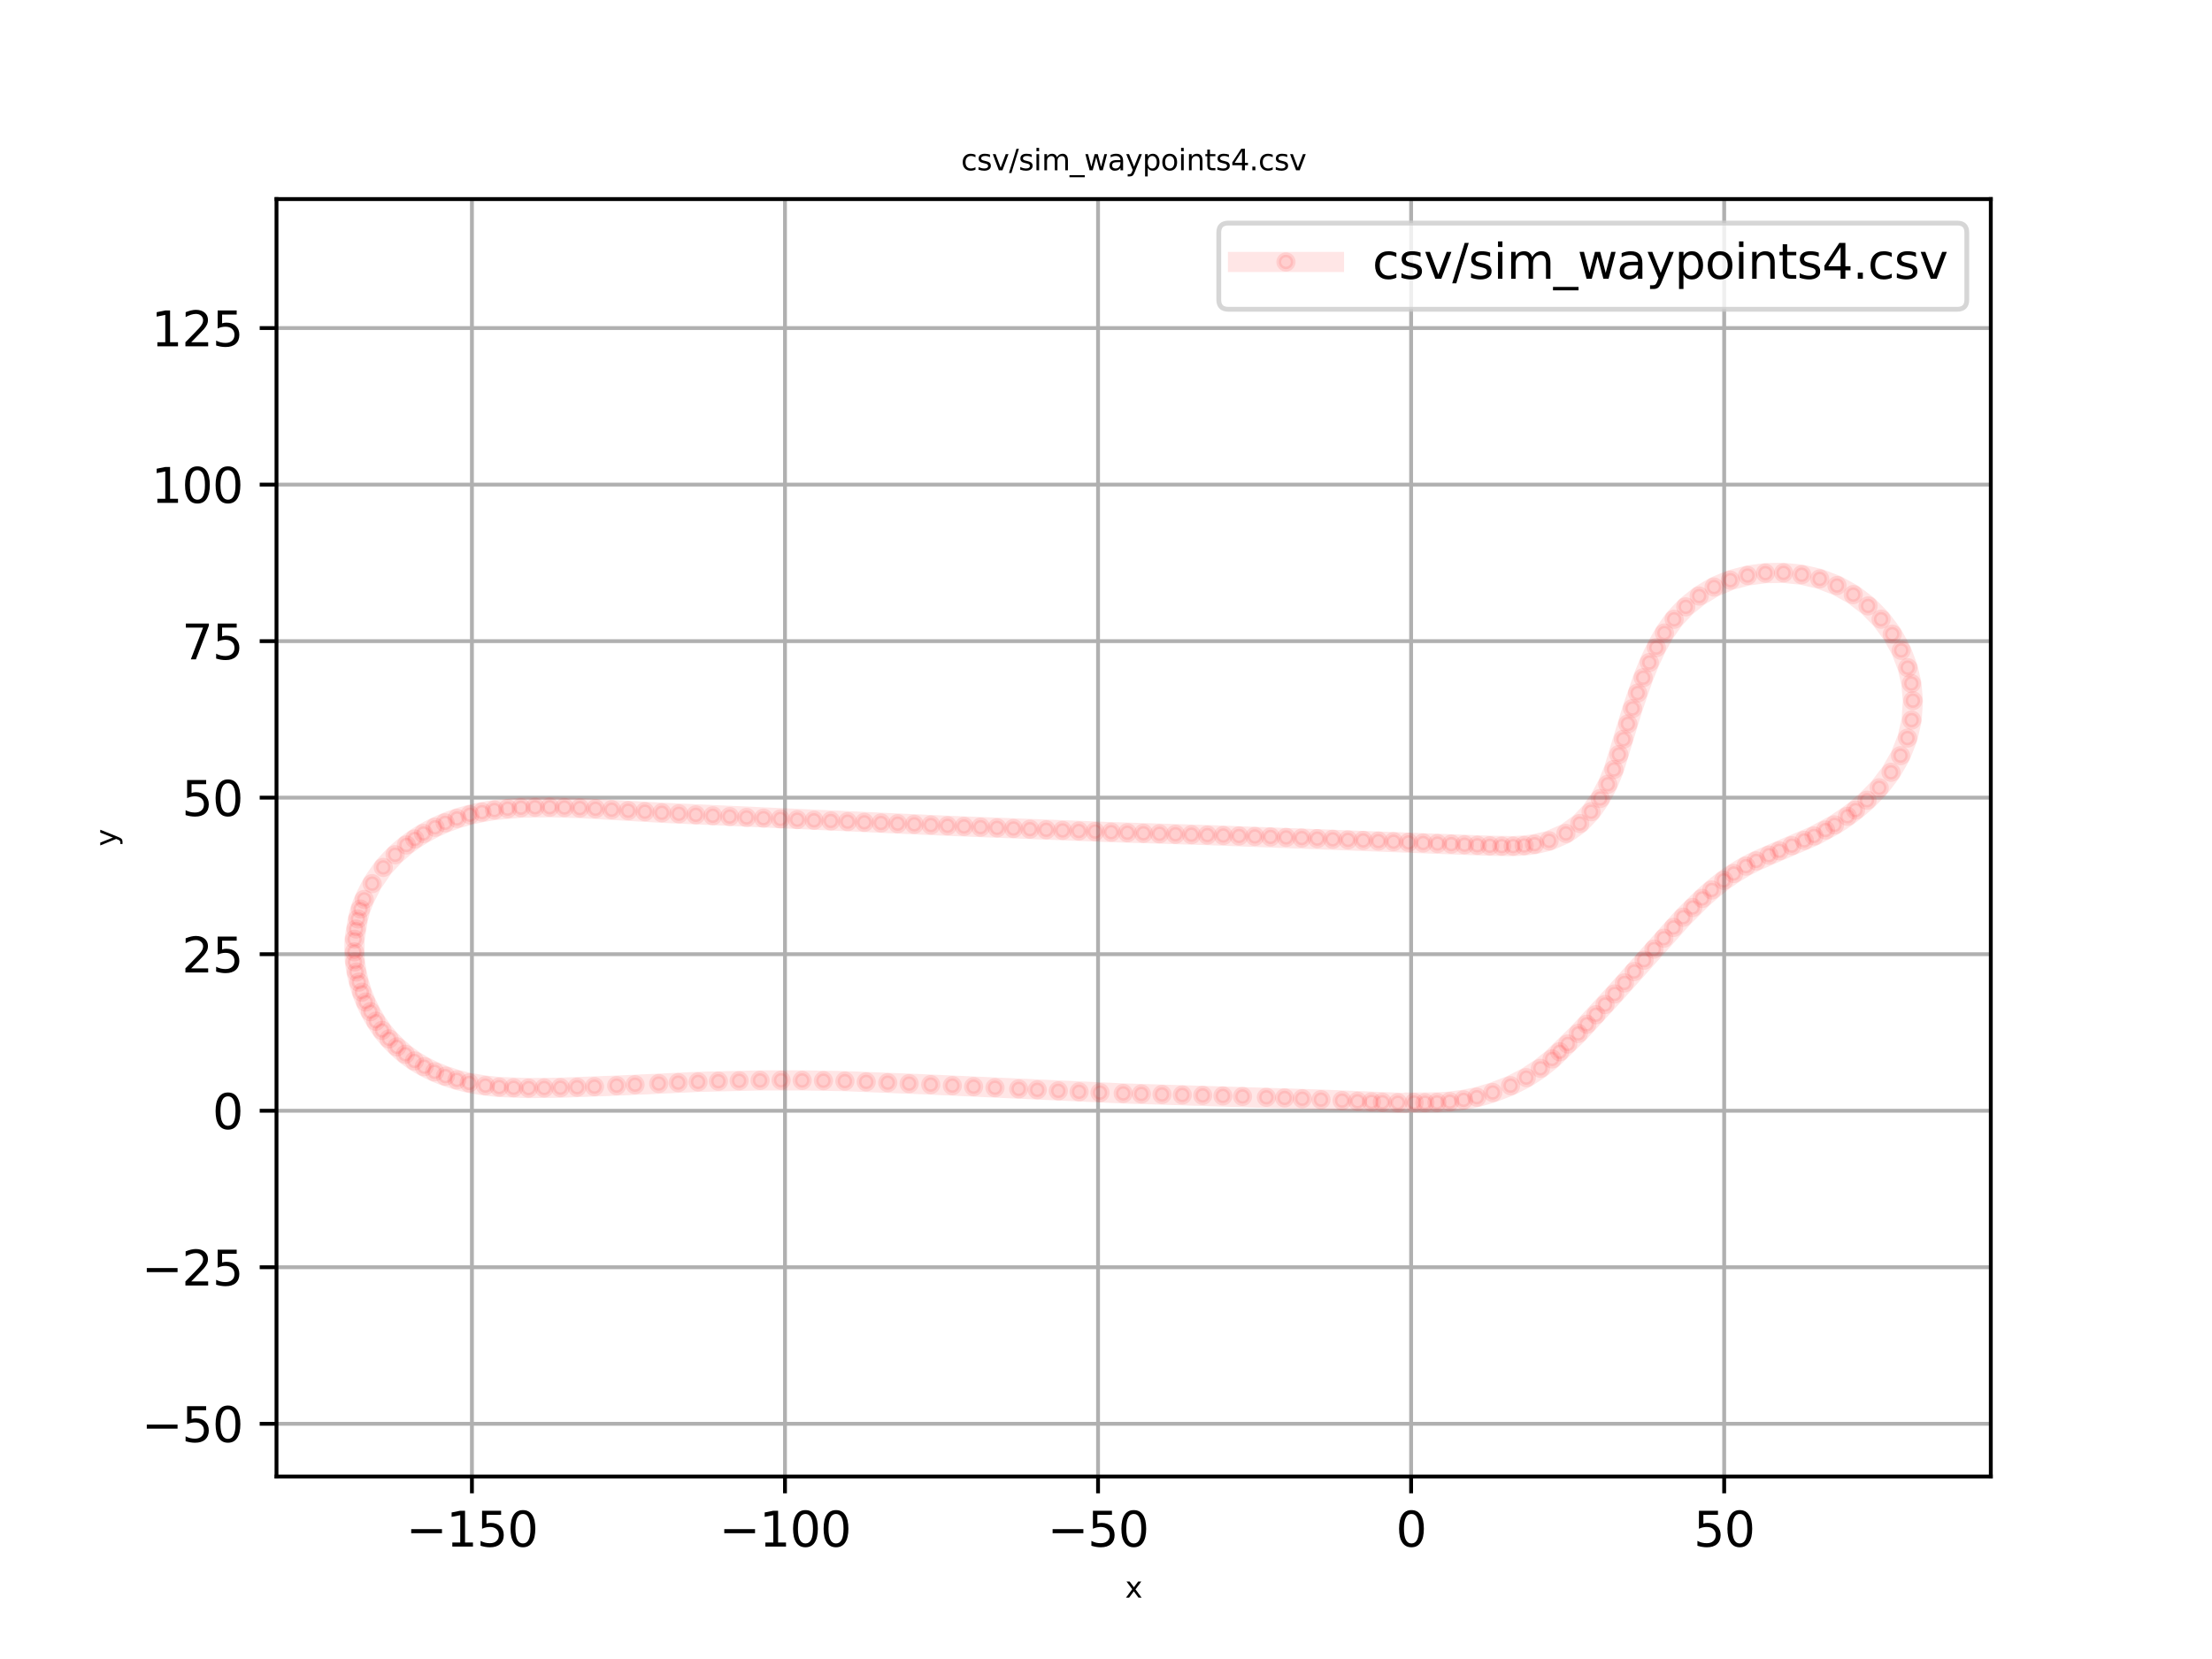 <?xml version="1.0" encoding="utf-8" standalone="no"?>
<!DOCTYPE svg PUBLIC "-//W3C//DTD SVG 1.1//EN"
  "http://www.w3.org/Graphics/SVG/1.1/DTD/svg11.dtd">
<svg xmlns:xlink="http://www.w3.org/1999/xlink" width="460.8pt" height="345.6pt" viewBox="0 0 460.8 345.6" xmlns="http://www.w3.org/2000/svg" version="1.1">
 <defs>
  <style type="text/css">*{stroke-linejoin: round; stroke-linecap: butt}</style>
 </defs>
 <g id="figure_1">
  <g id="patch_1">
   <path d="M 0 345.6 
L 460.8 345.6 
L 460.8 0 
L 0 0 
z
" style="fill: #ffffff"/>
  </g>
  <g id="axes_1">
   <g id="patch_2">
    <path d="M 57.6 307.584 
L 414.72 307.584 
L 414.72 41.472 
L 57.6 41.472 
z
" style="fill: #ffffff"/>
   </g>
   <g id="matplotlib.axis_1">
    <g id="xtick_1">
     <g id="line2d_1">
      <path d="M 98.311 307.584 
L 98.311 41.472 
" clip-path="url(#p645dfdba1f)" style="fill: none; stroke: #b0b0b0; stroke-width: 0.8; stroke-linecap: square"/>
     </g>
     <g id="line2d_2">
      <defs>
       <path id="m659dfb48b7" d="M 0 0 
L 0 3.5 
" style="stroke: #000000; stroke-width: 0.8"/>
      </defs>
      <g>
       <use xlink:href="#m659dfb48b7" x="98.311" y="307.584" style="stroke: #000000; stroke-width: 0.8"/>
      </g>
     </g>
     <g id="text_1">
      <!-- −150 -->
      <g transform="translate(84.578 322.182)scale(0.1 -0.1)">
       <defs>
        <path id="DejaVuSans-2212" d="M 678 2272 
L 4684 2272 
L 4684 1741 
L 678 1741 
L 678 2272 
z
" transform="scale(0.016)"/>
        <path id="DejaVuSans-31" d="M 794 531 
L 1825 531 
L 1825 4091 
L 703 3866 
L 703 4441 
L 1819 4666 
L 2450 4666 
L 2450 531 
L 3481 531 
L 3481 0 
L 794 0 
L 794 531 
z
" transform="scale(0.016)"/>
        <path id="DejaVuSans-35" d="M 691 4666 
L 3169 4666 
L 3169 4134 
L 1269 4134 
L 1269 2991 
Q 1406 3038 1543 3061 
Q 1681 3084 1819 3084 
Q 2600 3084 3056 2656 
Q 3513 2228 3513 1497 
Q 3513 744 3044 326 
Q 2575 -91 1722 -91 
Q 1428 -91 1123 -41 
Q 819 9 494 109 
L 494 744 
Q 775 591 1075 516 
Q 1375 441 1709 441 
Q 2250 441 2565 725 
Q 2881 1009 2881 1497 
Q 2881 1984 2565 2268 
Q 2250 2553 1709 2553 
Q 1456 2553 1204 2497 
Q 953 2441 691 2322 
L 691 4666 
z
" transform="scale(0.016)"/>
        <path id="DejaVuSans-30" d="M 2034 4250 
Q 1547 4250 1301 3770 
Q 1056 3291 1056 2328 
Q 1056 1369 1301 889 
Q 1547 409 2034 409 
Q 2525 409 2770 889 
Q 3016 1369 3016 2328 
Q 3016 3291 2770 3770 
Q 2525 4250 2034 4250 
z
M 2034 4750 
Q 2819 4750 3233 4129 
Q 3647 3509 3647 2328 
Q 3647 1150 3233 529 
Q 2819 -91 2034 -91 
Q 1250 -91 836 529 
Q 422 1150 422 2328 
Q 422 3509 836 4129 
Q 1250 4750 2034 4750 
z
" transform="scale(0.016)"/>
       </defs>
       <use xlink:href="#DejaVuSans-2212"/>
       <use xlink:href="#DejaVuSans-31" x="83.789"/>
       <use xlink:href="#DejaVuSans-35" x="147.412"/>
       <use xlink:href="#DejaVuSans-30" x="211.035"/>
      </g>
     </g>
    </g>
    <g id="xtick_2">
     <g id="line2d_3">
      <path d="M 163.528 307.584 
L 163.528 41.472 
" clip-path="url(#p645dfdba1f)" style="fill: none; stroke: #b0b0b0; stroke-width: 0.8; stroke-linecap: square"/>
     </g>
     <g id="line2d_4">
      <g>
       <use xlink:href="#m659dfb48b7" x="163.528" y="307.584" style="stroke: #000000; stroke-width: 0.8"/>
      </g>
     </g>
     <g id="text_2">
      <!-- −100 -->
      <g transform="translate(149.794 322.182)scale(0.1 -0.1)">
       <use xlink:href="#DejaVuSans-2212"/>
       <use xlink:href="#DejaVuSans-31" x="83.789"/>
       <use xlink:href="#DejaVuSans-30" x="147.412"/>
       <use xlink:href="#DejaVuSans-30" x="211.035"/>
      </g>
     </g>
    </g>
    <g id="xtick_3">
     <g id="line2d_5">
      <path d="M 228.744 307.584 
L 228.744 41.472 
" clip-path="url(#p645dfdba1f)" style="fill: none; stroke: #b0b0b0; stroke-width: 0.8; stroke-linecap: square"/>
     </g>
     <g id="line2d_6">
      <g>
       <use xlink:href="#m659dfb48b7" x="228.744" y="307.584" style="stroke: #000000; stroke-width: 0.8"/>
      </g>
     </g>
     <g id="text_3">
      <!-- −50 -->
      <g transform="translate(218.192 322.182)scale(0.1 -0.1)">
       <use xlink:href="#DejaVuSans-2212"/>
       <use xlink:href="#DejaVuSans-35" x="83.789"/>
       <use xlink:href="#DejaVuSans-30" x="147.412"/>
      </g>
     </g>
    </g>
    <g id="xtick_4">
     <g id="line2d_7">
      <path d="M 293.961 307.584 
L 293.961 41.472 
" clip-path="url(#p645dfdba1f)" style="fill: none; stroke: #b0b0b0; stroke-width: 0.8; stroke-linecap: square"/>
     </g>
     <g id="line2d_8">
      <g>
       <use xlink:href="#m659dfb48b7" x="293.961" y="307.584" style="stroke: #000000; stroke-width: 0.8"/>
      </g>
     </g>
     <g id="text_4">
      <!-- 0 -->
      <g transform="translate(290.78 322.182)scale(0.1 -0.1)">
       <use xlink:href="#DejaVuSans-30"/>
      </g>
     </g>
    </g>
    <g id="xtick_5">
     <g id="line2d_9">
      <path d="M 359.177 307.584 
L 359.177 41.472 
" clip-path="url(#p645dfdba1f)" style="fill: none; stroke: #b0b0b0; stroke-width: 0.8; stroke-linecap: square"/>
     </g>
     <g id="line2d_10">
      <g>
       <use xlink:href="#m659dfb48b7" x="359.177" y="307.584" style="stroke: #000000; stroke-width: 0.8"/>
      </g>
     </g>
     <g id="text_5">
      <!-- 50 -->
      <g transform="translate(352.815 322.182)scale(0.1 -0.1)">
       <use xlink:href="#DejaVuSans-35"/>
       <use xlink:href="#DejaVuSans-30" x="63.623"/>
      </g>
     </g>
    </g>
    <g id="text_6">
     <!-- x -->
     <g transform="translate(234.384 332.821)scale(0.06 -0.06)">
      <defs>
       <path id="DejaVuSans-78" d="M 3513 3500 
L 2247 1797 
L 3578 0 
L 2900 0 
L 1881 1375 
L 863 0 
L 184 0 
L 1544 1831 
L 300 3500 
L 978 3500 
L 1906 2253 
L 2834 3500 
L 3513 3500 
z
" transform="scale(0.016)"/>
      </defs>
      <use xlink:href="#DejaVuSans-78"/>
     </g>
    </g>
   </g>
   <g id="matplotlib.axis_2">
    <g id="ytick_1">
     <g id="line2d_11">
      <path d="M 57.6 296.602 
L 414.72 296.602 
" clip-path="url(#p645dfdba1f)" style="fill: none; stroke: #b0b0b0; stroke-width: 0.8; stroke-linecap: square"/>
     </g>
     <g id="line2d_12">
      <defs>
       <path id="ma2c1b2f5b8" d="M 0 0 
L -3.5 0 
" style="stroke: #000000; stroke-width: 0.8"/>
      </defs>
      <g>
       <use xlink:href="#ma2c1b2f5b8" x="57.6" y="296.602" style="stroke: #000000; stroke-width: 0.8"/>
      </g>
     </g>
     <g id="text_7">
      <!-- −50 -->
      <g transform="translate(29.495 300.401)scale(0.1 -0.1)">
       <use xlink:href="#DejaVuSans-2212"/>
       <use xlink:href="#DejaVuSans-35" x="83.789"/>
       <use xlink:href="#DejaVuSans-30" x="147.412"/>
      </g>
     </g>
    </g>
    <g id="ytick_2">
     <g id="line2d_13">
      <path d="M 57.6 263.994 
L 414.72 263.994 
" clip-path="url(#p645dfdba1f)" style="fill: none; stroke: #b0b0b0; stroke-width: 0.8; stroke-linecap: square"/>
     </g>
     <g id="line2d_14">
      <g>
       <use xlink:href="#ma2c1b2f5b8" x="57.6" y="263.994" style="stroke: #000000; stroke-width: 0.8"/>
      </g>
     </g>
     <g id="text_8">
      <!-- −25 -->
      <g transform="translate(29.495 267.793)scale(0.1 -0.1)">
       <defs>
        <path id="DejaVuSans-32" d="M 1228 531 
L 3431 531 
L 3431 0 
L 469 0 
L 469 531 
Q 828 903 1448 1529 
Q 2069 2156 2228 2338 
Q 2531 2678 2651 2914 
Q 2772 3150 2772 3378 
Q 2772 3750 2511 3984 
Q 2250 4219 1831 4219 
Q 1534 4219 1204 4116 
Q 875 4013 500 3803 
L 500 4441 
Q 881 4594 1212 4672 
Q 1544 4750 1819 4750 
Q 2544 4750 2975 4387 
Q 3406 4025 3406 3419 
Q 3406 3131 3298 2873 
Q 3191 2616 2906 2266 
Q 2828 2175 2409 1742 
Q 1991 1309 1228 531 
z
" transform="scale(0.016)"/>
       </defs>
       <use xlink:href="#DejaVuSans-2212"/>
       <use xlink:href="#DejaVuSans-32" x="83.789"/>
       <use xlink:href="#DejaVuSans-35" x="147.412"/>
      </g>
     </g>
    </g>
    <g id="ytick_3">
     <g id="line2d_15">
      <path d="M 57.6 231.385 
L 414.72 231.385 
" clip-path="url(#p645dfdba1f)" style="fill: none; stroke: #b0b0b0; stroke-width: 0.8; stroke-linecap: square"/>
     </g>
     <g id="line2d_16">
      <g>
       <use xlink:href="#ma2c1b2f5b8" x="57.6" y="231.385" style="stroke: #000000; stroke-width: 0.8"/>
      </g>
     </g>
     <g id="text_9">
      <!-- 0 -->
      <g transform="translate(44.237 235.185)scale(0.1 -0.1)">
       <use xlink:href="#DejaVuSans-30"/>
      </g>
     </g>
    </g>
    <g id="ytick_4">
     <g id="line2d_17">
      <path d="M 57.6 198.777 
L 414.72 198.777 
" clip-path="url(#p645dfdba1f)" style="fill: none; stroke: #b0b0b0; stroke-width: 0.8; stroke-linecap: square"/>
     </g>
     <g id="line2d_18">
      <g>
       <use xlink:href="#ma2c1b2f5b8" x="57.6" y="198.777" style="stroke: #000000; stroke-width: 0.8"/>
      </g>
     </g>
     <g id="text_10">
      <!-- 25 -->
      <g transform="translate(37.875 202.576)scale(0.1 -0.1)">
       <use xlink:href="#DejaVuSans-32"/>
       <use xlink:href="#DejaVuSans-35" x="63.623"/>
      </g>
     </g>
    </g>
    <g id="ytick_5">
     <g id="line2d_19">
      <path d="M 57.6 166.169 
L 414.72 166.169 
" clip-path="url(#p645dfdba1f)" style="fill: none; stroke: #b0b0b0; stroke-width: 0.8; stroke-linecap: square"/>
     </g>
     <g id="line2d_20">
      <g>
       <use xlink:href="#ma2c1b2f5b8" x="57.6" y="166.169" style="stroke: #000000; stroke-width: 0.8"/>
      </g>
     </g>
     <g id="text_11">
      <!-- 50 -->
      <g transform="translate(37.875 169.968)scale(0.1 -0.1)">
       <use xlink:href="#DejaVuSans-35"/>
       <use xlink:href="#DejaVuSans-30" x="63.623"/>
      </g>
     </g>
    </g>
    <g id="ytick_6">
     <g id="line2d_21">
      <path d="M 57.6 133.561 
L 414.72 133.561 
" clip-path="url(#p645dfdba1f)" style="fill: none; stroke: #b0b0b0; stroke-width: 0.8; stroke-linecap: square"/>
     </g>
     <g id="line2d_22">
      <g>
       <use xlink:href="#ma2c1b2f5b8" x="57.6" y="133.561" style="stroke: #000000; stroke-width: 0.8"/>
      </g>
     </g>
     <g id="text_12">
      <!-- 75 -->
      <g transform="translate(37.875 137.36)scale(0.1 -0.1)">
       <defs>
        <path id="DejaVuSans-37" d="M 525 4666 
L 3525 4666 
L 3525 4397 
L 1831 0 
L 1172 0 
L 2766 4134 
L 525 4134 
L 525 4666 
z
" transform="scale(0.016)"/>
       </defs>
       <use xlink:href="#DejaVuSans-37"/>
       <use xlink:href="#DejaVuSans-35" x="63.623"/>
      </g>
     </g>
    </g>
    <g id="ytick_7">
     <g id="line2d_23">
      <path d="M 57.6 100.952 
L 414.72 100.952 
" clip-path="url(#p645dfdba1f)" style="fill: none; stroke: #b0b0b0; stroke-width: 0.8; stroke-linecap: square"/>
     </g>
     <g id="line2d_24">
      <g>
       <use xlink:href="#ma2c1b2f5b8" x="57.6" y="100.952" style="stroke: #000000; stroke-width: 0.8"/>
      </g>
     </g>
     <g id="text_13">
      <!-- 100 -->
      <g transform="translate(31.512 104.751)scale(0.1 -0.1)">
       <use xlink:href="#DejaVuSans-31"/>
       <use xlink:href="#DejaVuSans-30" x="63.623"/>
       <use xlink:href="#DejaVuSans-30" x="127.246"/>
      </g>
     </g>
    </g>
    <g id="ytick_8">
     <g id="line2d_25">
      <path d="M 57.6 68.344 
L 414.72 68.344 
" clip-path="url(#p645dfdba1f)" style="fill: none; stroke: #b0b0b0; stroke-width: 0.8; stroke-linecap: square"/>
     </g>
     <g id="line2d_26">
      <g>
       <use xlink:href="#ma2c1b2f5b8" x="57.6" y="68.344" style="stroke: #000000; stroke-width: 0.8"/>
      </g>
     </g>
     <g id="text_14">
      <!-- 125 -->
      <g transform="translate(31.512 72.143)scale(0.1 -0.1)">
       <use xlink:href="#DejaVuSans-31"/>
       <use xlink:href="#DejaVuSans-32" x="63.623"/>
       <use xlink:href="#DejaVuSans-35" x="127.246"/>
      </g>
     </g>
    </g>
    <g id="text_15">
     <!-- y -->
     <g transform="translate(24.247 176.304)rotate(-90)scale(0.06 -0.06)">
      <defs>
       <path id="DejaVuSans-79" d="M 2059 -325 
Q 1816 -950 1584 -1140 
Q 1353 -1331 966 -1331 
L 506 -1331 
L 506 -850 
L 844 -850 
Q 1081 -850 1212 -737 
Q 1344 -625 1503 -206 
L 1606 56 
L 191 3500 
L 800 3500 
L 1894 763 
L 2988 3500 
L 3597 3500 
L 2059 -325 
z
" transform="scale(0.016)"/>
      </defs>
      <use xlink:href="#DejaVuSans-79"/>
     </g>
    </g>
   </g>
   <g id="line2d_27">
    <path d="M 294.59 229.68 
L 299.348 229.65 
L 302.015 229.489 
L 304.899 229.118 
L 307.654 228.563 
L 310.97 227.583 
L 314.68 226.163 
L 317.956 224.491 
L 320.897 222.552 
L 323.328 220.594 
L 328.789 215.274 
L 336.346 207.059 
L 350.652 191.072 
L 354.598 187.159 
L 356.599 185.397 
L 359.091 183.391 
L 361.17 181.965 
L 363.711 180.433 
L 365.862 179.338 
L 370.658 177.24 
L 377.898 174.143 
L 382.167 171.835 
L 384.85 170.045 
L 386.538 168.762 
L 388.93 166.702 
L 391.475 164.112 
L 393.933 160.879 
L 395.917 157.413 
L 397.366 153.75 
L 398.231 150.004 
L 398.487 145.96 
L 398.171 142.383 
L 397.415 139.087 
L 396.051 135.484 
L 394.187 132.109 
L 391.868 128.996 
L 389.151 126.225 
L 386.067 123.868 
L 382.676 121.979 
L 379.075 120.593 
L 375.336 119.726 
L 371.548 119.338 
L 367.765 119.395 
L 364.05 119.895 
L 360.464 120.855 
L 357.077 122.291 
L 353.968 124.167 
L 351.179 126.418 
L 348.761 129.009 
L 346.735 131.87 
L 345.046 134.915 
L 343.584 138.017 
L 342.307 141.179 
L 340.086 147.59 
L 336.199 160.307 
L 334.931 163.373 
L 333.36 166.34 
L 331.445 169.099 
L 329.091 171.555 
L 326.205 173.618 
L 322.709 175.152 
L 319.68 175.865 
L 317.509 176.138 
L 315.219 176.258 
L 310.35 176.187 
L 251.523 173.962 
L 231.489 173.349 
L 197.386 172.024 
L 137.873 169.311 
L 120.787 168.337 
L 114.512 168.163 
L 108.522 168.263 
L 103.001 168.746 
L 100.412 169.175 
L 97.888 169.723 
L 95.209 170.491 
L 92.734 171.409 
L 90.627 172.344 
L 88.219 173.631 
L 86.395 174.776 
L 84.673 176.022 
L 82.309 178.059 
L 79.851 180.701 
L 77.532 184.077 
L 75.877 187.363 
L 75.102 189.367 
L 74.557 191.436 
L 73.869 195.666 
L 73.833 198.287 
L 73.946 200.396 
L 74.264 202.484 
L 74.755 204.596 
L 75.382 206.693 
L 76.184 208.742 
L 77.162 210.754 
L 78.298 212.743 
L 79.588 214.651 
L 81.047 216.417 
L 82.677 218.082 
L 84.44 219.624 
L 86.338 221.011 
L 88.381 222.209 
L 90.541 223.278 
L 92.796 224.176 
L 95.189 224.955 
L 97.731 225.592 
L 101.115 226.15 
L 103.986 226.446 
L 110.119 226.666 
L 116.748 226.588 
L 128.467 226.154 
L 145.426 225.375 
L 158.336 225.068 
L 167.107 225.068 
L 176.009 225.218 
L 193.889 225.939 
L 233.985 227.779 
L 275.184 229.07 
L 291.195 229.718 
L 291.195 229.718 
" clip-path="url(#p645dfdba1f)" style="fill: none; stroke: #ff0000; stroke-opacity: 0.1; stroke-width: 4.2; stroke-linecap: square"/>
    <defs>
     <path id="m54d7c855f4" d="M 0 1.5 
C 0.398 1.5 0.779 1.342 1.061 1.061 
C 1.342 0.779 1.5 0.398 1.5 0 
C 1.5 -0.398 1.342 -0.779 1.061 -1.061 
C 0.779 -1.342 0.398 -1.5 0 -1.5 
C -0.398 -1.5 -0.779 -1.342 -1.061 -1.061 
C -1.342 -0.779 -1.5 -0.398 -1.5 0 
C -1.5 0.398 -1.342 0.779 -1.061 1.061 
C -0.779 1.342 -0.398 1.5 0 1.5 
z
" style="stroke: #ff0000; stroke-opacity: 0.1"/>
    </defs>
    <g clip-path="url(#p645dfdba1f)">
     <use xlink:href="#m54d7c855f4" x="294.59" y="229.68" style="fill: #ff0000; fill-opacity: 0.1; stroke: #ff0000; stroke-opacity: 0.1"/>
     <use xlink:href="#m54d7c855f4" x="296.835" y="229.717" style="fill: #ff0000; fill-opacity: 0.1; stroke: #ff0000; stroke-opacity: 0.1"/>
     <use xlink:href="#m54d7c855f4" x="299.348" y="229.65" style="fill: #ff0000; fill-opacity: 0.1; stroke: #ff0000; stroke-opacity: 0.1"/>
     <use xlink:href="#m54d7c855f4" x="302.015" y="229.489" style="fill: #ff0000; fill-opacity: 0.1; stroke: #ff0000; stroke-opacity: 0.1"/>
     <use xlink:href="#m54d7c855f4" x="304.899" y="229.118" style="fill: #ff0000; fill-opacity: 0.1; stroke: #ff0000; stroke-opacity: 0.1"/>
     <use xlink:href="#m54d7c855f4" x="307.654" y="228.563" style="fill: #ff0000; fill-opacity: 0.1; stroke: #ff0000; stroke-opacity: 0.1"/>
     <use xlink:href="#m54d7c855f4" x="310.97" y="227.583" style="fill: #ff0000; fill-opacity: 0.1; stroke: #ff0000; stroke-opacity: 0.1"/>
     <use xlink:href="#m54d7c855f4" x="314.68" y="226.163" style="fill: #ff0000; fill-opacity: 0.1; stroke: #ff0000; stroke-opacity: 0.1"/>
     <use xlink:href="#m54d7c855f4" x="317.956" y="224.491" style="fill: #ff0000; fill-opacity: 0.1; stroke: #ff0000; stroke-opacity: 0.1"/>
     <use xlink:href="#m54d7c855f4" x="320.897" y="222.552" style="fill: #ff0000; fill-opacity: 0.1; stroke: #ff0000; stroke-opacity: 0.1"/>
     <use xlink:href="#m54d7c855f4" x="323.328" y="220.594" style="fill: #ff0000; fill-opacity: 0.1; stroke: #ff0000; stroke-opacity: 0.1"/>
     <use xlink:href="#m54d7c855f4" x="324.901" y="219.102" style="fill: #ff0000; fill-opacity: 0.1; stroke: #ff0000; stroke-opacity: 0.1"/>
     <use xlink:href="#m54d7c855f4" x="326.585" y="217.478" style="fill: #ff0000; fill-opacity: 0.1; stroke: #ff0000; stroke-opacity: 0.1"/>
     <use xlink:href="#m54d7c855f4" x="328.789" y="215.274" style="fill: #ff0000; fill-opacity: 0.1; stroke: #ff0000; stroke-opacity: 0.1"/>
     <use xlink:href="#m54d7c855f4" x="330.562" y="213.371" style="fill: #ff0000; fill-opacity: 0.1; stroke: #ff0000; stroke-opacity: 0.1"/>
     <use xlink:href="#m54d7c855f4" x="332.468" y="211.382" style="fill: #ff0000; fill-opacity: 0.1; stroke: #ff0000; stroke-opacity: 0.1"/>
     <use xlink:href="#m54d7c855f4" x="334.364" y="209.262" style="fill: #ff0000; fill-opacity: 0.1; stroke: #ff0000; stroke-opacity: 0.1"/>
     <use xlink:href="#m54d7c855f4" x="336.346" y="207.059" style="fill: #ff0000; fill-opacity: 0.1; stroke: #ff0000; stroke-opacity: 0.1"/>
     <use xlink:href="#m54d7c855f4" x="338.394" y="204.759" style="fill: #ff0000; fill-opacity: 0.1; stroke: #ff0000; stroke-opacity: 0.1"/>
     <use xlink:href="#m54d7c855f4" x="340.435" y="202.388" style="fill: #ff0000; fill-opacity: 0.1; stroke: #ff0000; stroke-opacity: 0.1"/>
     <use xlink:href="#m54d7c855f4" x="342.496" y="200.029" style="fill: #ff0000; fill-opacity: 0.1; stroke: #ff0000; stroke-opacity: 0.1"/>
     <use xlink:href="#m54d7c855f4" x="344.549" y="197.724" style="fill: #ff0000; fill-opacity: 0.1; stroke: #ff0000; stroke-opacity: 0.1"/>
     <use xlink:href="#m54d7c855f4" x="346.606" y="195.449" style="fill: #ff0000; fill-opacity: 0.1; stroke: #ff0000; stroke-opacity: 0.1"/>
     <use xlink:href="#m54d7c855f4" x="348.634" y="193.203" style="fill: #ff0000; fill-opacity: 0.1; stroke: #ff0000; stroke-opacity: 0.1"/>
     <use xlink:href="#m54d7c855f4" x="350.652" y="191.072" style="fill: #ff0000; fill-opacity: 0.1; stroke: #ff0000; stroke-opacity: 0.1"/>
     <use xlink:href="#m54d7c855f4" x="352.619" y="189.049" style="fill: #ff0000; fill-opacity: 0.1; stroke: #ff0000; stroke-opacity: 0.1"/>
     <use xlink:href="#m54d7c855f4" x="354.598" y="187.159" style="fill: #ff0000; fill-opacity: 0.1; stroke: #ff0000; stroke-opacity: 0.1"/>
     <use xlink:href="#m54d7c855f4" x="356.599" y="185.397" style="fill: #ff0000; fill-opacity: 0.1; stroke: #ff0000; stroke-opacity: 0.1"/>
     <use xlink:href="#m54d7c855f4" x="359.091" y="183.391" style="fill: #ff0000; fill-opacity: 0.1; stroke: #ff0000; stroke-opacity: 0.1"/>
     <use xlink:href="#m54d7c855f4" x="361.17" y="181.965" style="fill: #ff0000; fill-opacity: 0.1; stroke: #ff0000; stroke-opacity: 0.1"/>
     <use xlink:href="#m54d7c855f4" x="363.711" y="180.433" style="fill: #ff0000; fill-opacity: 0.1; stroke: #ff0000; stroke-opacity: 0.1"/>
     <use xlink:href="#m54d7c855f4" x="365.862" y="179.338" style="fill: #ff0000; fill-opacity: 0.1; stroke: #ff0000; stroke-opacity: 0.1"/>
     <use xlink:href="#m54d7c855f4" x="368.507" y="178.145" style="fill: #ff0000; fill-opacity: 0.1; stroke: #ff0000; stroke-opacity: 0.1"/>
     <use xlink:href="#m54d7c855f4" x="370.658" y="177.24" style="fill: #ff0000; fill-opacity: 0.1; stroke: #ff0000; stroke-opacity: 0.1"/>
     <use xlink:href="#m54d7c855f4" x="373.27" y="176.162" style="fill: #ff0000; fill-opacity: 0.1; stroke: #ff0000; stroke-opacity: 0.1"/>
     <use xlink:href="#m54d7c855f4" x="375.87" y="175.065" style="fill: #ff0000; fill-opacity: 0.1; stroke: #ff0000; stroke-opacity: 0.1"/>
     <use xlink:href="#m54d7c855f4" x="377.898" y="174.143" style="fill: #ff0000; fill-opacity: 0.1; stroke: #ff0000; stroke-opacity: 0.1"/>
     <use xlink:href="#m54d7c855f4" x="380.301" y="172.906" style="fill: #ff0000; fill-opacity: 0.1; stroke: #ff0000; stroke-opacity: 0.1"/>
     <use xlink:href="#m54d7c855f4" x="382.167" y="171.835" style="fill: #ff0000; fill-opacity: 0.1; stroke: #ff0000; stroke-opacity: 0.1"/>
     <use xlink:href="#m54d7c855f4" x="384.85" y="170.045" style="fill: #ff0000; fill-opacity: 0.1; stroke: #ff0000; stroke-opacity: 0.1"/>
     <use xlink:href="#m54d7c855f4" x="386.538" y="168.762" style="fill: #ff0000; fill-opacity: 0.1; stroke: #ff0000; stroke-opacity: 0.1"/>
     <use xlink:href="#m54d7c855f4" x="388.93" y="166.702" style="fill: #ff0000; fill-opacity: 0.1; stroke: #ff0000; stroke-opacity: 0.1"/>
     <use xlink:href="#m54d7c855f4" x="391.475" y="164.112" style="fill: #ff0000; fill-opacity: 0.1; stroke: #ff0000; stroke-opacity: 0.1"/>
     <use xlink:href="#m54d7c855f4" x="393.933" y="160.879" style="fill: #ff0000; fill-opacity: 0.1; stroke: #ff0000; stroke-opacity: 0.1"/>
     <use xlink:href="#m54d7c855f4" x="395.917" y="157.413" style="fill: #ff0000; fill-opacity: 0.1; stroke: #ff0000; stroke-opacity: 0.1"/>
     <use xlink:href="#m54d7c855f4" x="397.366" y="153.75" style="fill: #ff0000; fill-opacity: 0.1; stroke: #ff0000; stroke-opacity: 0.1"/>
     <use xlink:href="#m54d7c855f4" x="398.231" y="150.004" style="fill: #ff0000; fill-opacity: 0.1; stroke: #ff0000; stroke-opacity: 0.1"/>
     <use xlink:href="#m54d7c855f4" x="398.487" y="145.96" style="fill: #ff0000; fill-opacity: 0.1; stroke: #ff0000; stroke-opacity: 0.1"/>
     <use xlink:href="#m54d7c855f4" x="398.171" y="142.383" style="fill: #ff0000; fill-opacity: 0.1; stroke: #ff0000; stroke-opacity: 0.1"/>
     <use xlink:href="#m54d7c855f4" x="397.415" y="139.087" style="fill: #ff0000; fill-opacity: 0.1; stroke: #ff0000; stroke-opacity: 0.1"/>
     <use xlink:href="#m54d7c855f4" x="396.051" y="135.484" style="fill: #ff0000; fill-opacity: 0.1; stroke: #ff0000; stroke-opacity: 0.1"/>
     <use xlink:href="#m54d7c855f4" x="394.187" y="132.109" style="fill: #ff0000; fill-opacity: 0.1; stroke: #ff0000; stroke-opacity: 0.1"/>
     <use xlink:href="#m54d7c855f4" x="391.868" y="128.996" style="fill: #ff0000; fill-opacity: 0.1; stroke: #ff0000; stroke-opacity: 0.1"/>
     <use xlink:href="#m54d7c855f4" x="389.151" y="126.225" style="fill: #ff0000; fill-opacity: 0.1; stroke: #ff0000; stroke-opacity: 0.1"/>
     <use xlink:href="#m54d7c855f4" x="386.067" y="123.868" style="fill: #ff0000; fill-opacity: 0.1; stroke: #ff0000; stroke-opacity: 0.1"/>
     <use xlink:href="#m54d7c855f4" x="382.676" y="121.979" style="fill: #ff0000; fill-opacity: 0.1; stroke: #ff0000; stroke-opacity: 0.1"/>
     <use xlink:href="#m54d7c855f4" x="379.075" y="120.593" style="fill: #ff0000; fill-opacity: 0.1; stroke: #ff0000; stroke-opacity: 0.1"/>
     <use xlink:href="#m54d7c855f4" x="375.336" y="119.726" style="fill: #ff0000; fill-opacity: 0.1; stroke: #ff0000; stroke-opacity: 0.1"/>
     <use xlink:href="#m54d7c855f4" x="371.548" y="119.338" style="fill: #ff0000; fill-opacity: 0.1; stroke: #ff0000; stroke-opacity: 0.1"/>
     <use xlink:href="#m54d7c855f4" x="367.765" y="119.395" style="fill: #ff0000; fill-opacity: 0.1; stroke: #ff0000; stroke-opacity: 0.1"/>
     <use xlink:href="#m54d7c855f4" x="364.05" y="119.895" style="fill: #ff0000; fill-opacity: 0.1; stroke: #ff0000; stroke-opacity: 0.1"/>
     <use xlink:href="#m54d7c855f4" x="360.464" y="120.855" style="fill: #ff0000; fill-opacity: 0.1; stroke: #ff0000; stroke-opacity: 0.1"/>
     <use xlink:href="#m54d7c855f4" x="357.077" y="122.291" style="fill: #ff0000; fill-opacity: 0.1; stroke: #ff0000; stroke-opacity: 0.1"/>
     <use xlink:href="#m54d7c855f4" x="353.968" y="124.167" style="fill: #ff0000; fill-opacity: 0.1; stroke: #ff0000; stroke-opacity: 0.1"/>
     <use xlink:href="#m54d7c855f4" x="351.179" y="126.418" style="fill: #ff0000; fill-opacity: 0.1; stroke: #ff0000; stroke-opacity: 0.1"/>
     <use xlink:href="#m54d7c855f4" x="348.761" y="129.009" style="fill: #ff0000; fill-opacity: 0.1; stroke: #ff0000; stroke-opacity: 0.1"/>
     <use xlink:href="#m54d7c855f4" x="346.735" y="131.87" style="fill: #ff0000; fill-opacity: 0.1; stroke: #ff0000; stroke-opacity: 0.1"/>
     <use xlink:href="#m54d7c855f4" x="345.046" y="134.915" style="fill: #ff0000; fill-opacity: 0.1; stroke: #ff0000; stroke-opacity: 0.1"/>
     <use xlink:href="#m54d7c855f4" x="343.584" y="138.017" style="fill: #ff0000; fill-opacity: 0.1; stroke: #ff0000; stroke-opacity: 0.1"/>
     <use xlink:href="#m54d7c855f4" x="342.307" y="141.179" style="fill: #ff0000; fill-opacity: 0.1; stroke: #ff0000; stroke-opacity: 0.1"/>
     <use xlink:href="#m54d7c855f4" x="341.146" y="144.377" style="fill: #ff0000; fill-opacity: 0.1; stroke: #ff0000; stroke-opacity: 0.1"/>
     <use xlink:href="#m54d7c855f4" x="340.086" y="147.59" style="fill: #ff0000; fill-opacity: 0.1; stroke: #ff0000; stroke-opacity: 0.1"/>
     <use xlink:href="#m54d7c855f4" x="339.111" y="150.797" style="fill: #ff0000; fill-opacity: 0.1; stroke: #ff0000; stroke-opacity: 0.1"/>
     <use xlink:href="#m54d7c855f4" x="338.18" y="154.002" style="fill: #ff0000; fill-opacity: 0.1; stroke: #ff0000; stroke-opacity: 0.1"/>
     <use xlink:href="#m54d7c855f4" x="337.24" y="157.192" style="fill: #ff0000; fill-opacity: 0.1; stroke: #ff0000; stroke-opacity: 0.1"/>
     <use xlink:href="#m54d7c855f4" x="336.199" y="160.307" style="fill: #ff0000; fill-opacity: 0.1; stroke: #ff0000; stroke-opacity: 0.1"/>
     <use xlink:href="#m54d7c855f4" x="334.931" y="163.373" style="fill: #ff0000; fill-opacity: 0.1; stroke: #ff0000; stroke-opacity: 0.1"/>
     <use xlink:href="#m54d7c855f4" x="333.36" y="166.34" style="fill: #ff0000; fill-opacity: 0.1; stroke: #ff0000; stroke-opacity: 0.1"/>
     <use xlink:href="#m54d7c855f4" x="331.445" y="169.099" style="fill: #ff0000; fill-opacity: 0.1; stroke: #ff0000; stroke-opacity: 0.1"/>
     <use xlink:href="#m54d7c855f4" x="329.091" y="171.555" style="fill: #ff0000; fill-opacity: 0.1; stroke: #ff0000; stroke-opacity: 0.1"/>
     <use xlink:href="#m54d7c855f4" x="326.205" y="173.618" style="fill: #ff0000; fill-opacity: 0.1; stroke: #ff0000; stroke-opacity: 0.1"/>
     <use xlink:href="#m54d7c855f4" x="322.709" y="175.152" style="fill: #ff0000; fill-opacity: 0.1; stroke: #ff0000; stroke-opacity: 0.1"/>
     <use xlink:href="#m54d7c855f4" x="319.68" y="175.865" style="fill: #ff0000; fill-opacity: 0.1; stroke: #ff0000; stroke-opacity: 0.1"/>
     <use xlink:href="#m54d7c855f4" x="317.509" y="176.138" style="fill: #ff0000; fill-opacity: 0.1; stroke: #ff0000; stroke-opacity: 0.1"/>
     <use xlink:href="#m54d7c855f4" x="315.219" y="176.258" style="fill: #ff0000; fill-opacity: 0.1; stroke: #ff0000; stroke-opacity: 0.1"/>
     <use xlink:href="#m54d7c855f4" x="312.84" y="176.261" style="fill: #ff0000; fill-opacity: 0.1; stroke: #ff0000; stroke-opacity: 0.1"/>
     <use xlink:href="#m54d7c855f4" x="310.35" y="176.187" style="fill: #ff0000; fill-opacity: 0.1; stroke: #ff0000; stroke-opacity: 0.1"/>
     <use xlink:href="#m54d7c855f4" x="307.755" y="176.085" style="fill: #ff0000; fill-opacity: 0.1; stroke: #ff0000; stroke-opacity: 0.1"/>
     <use xlink:href="#m54d7c855f4" x="305.093" y="175.963" style="fill: #ff0000; fill-opacity: 0.1; stroke: #ff0000; stroke-opacity: 0.1"/>
     <use xlink:href="#m54d7c855f4" x="302.332" y="175.847" style="fill: #ff0000; fill-opacity: 0.1; stroke: #ff0000; stroke-opacity: 0.1"/>
     <use xlink:href="#m54d7c855f4" x="299.449" y="175.726" style="fill: #ff0000; fill-opacity: 0.1; stroke: #ff0000; stroke-opacity: 0.1"/>
     <use xlink:href="#m54d7c855f4" x="296.471" y="175.608" style="fill: #ff0000; fill-opacity: 0.1; stroke: #ff0000; stroke-opacity: 0.1"/>
     <use xlink:href="#m54d7c855f4" x="293.413" y="175.485" style="fill: #ff0000; fill-opacity: 0.1; stroke: #ff0000; stroke-opacity: 0.1"/>
     <use xlink:href="#m54d7c855f4" x="290.303" y="175.335" style="fill: #ff0000; fill-opacity: 0.1; stroke: #ff0000; stroke-opacity: 0.1"/>
     <use xlink:href="#m54d7c855f4" x="287.148" y="175.212" style="fill: #ff0000; fill-opacity: 0.1; stroke: #ff0000; stroke-opacity: 0.1"/>
     <use xlink:href="#m54d7c855f4" x="283.982" y="175.074" style="fill: #ff0000; fill-opacity: 0.1; stroke: #ff0000; stroke-opacity: 0.1"/>
     <use xlink:href="#m54d7c855f4" x="280.81" y="174.959" style="fill: #ff0000; fill-opacity: 0.1; stroke: #ff0000; stroke-opacity: 0.1"/>
     <use xlink:href="#m54d7c855f4" x="277.629" y="174.845" style="fill: #ff0000; fill-opacity: 0.1; stroke: #ff0000; stroke-opacity: 0.1"/>
     <use xlink:href="#m54d7c855f4" x="274.409" y="174.704" style="fill: #ff0000; fill-opacity: 0.1; stroke: #ff0000; stroke-opacity: 0.1"/>
     <use xlink:href="#m54d7c855f4" x="271.186" y="174.583" style="fill: #ff0000; fill-opacity: 0.1; stroke: #ff0000; stroke-opacity: 0.1"/>
     <use xlink:href="#m54d7c855f4" x="267.925" y="174.454" style="fill: #ff0000; fill-opacity: 0.1; stroke: #ff0000; stroke-opacity: 0.1"/>
     <use xlink:href="#m54d7c855f4" x="264.672" y="174.347" style="fill: #ff0000; fill-opacity: 0.1; stroke: #ff0000; stroke-opacity: 0.1"/>
     <use xlink:href="#m54d7c855f4" x="261.414" y="174.246" style="fill: #ff0000; fill-opacity: 0.1; stroke: #ff0000; stroke-opacity: 0.1"/>
     <use xlink:href="#m54d7c855f4" x="258.111" y="174.149" style="fill: #ff0000; fill-opacity: 0.1; stroke: #ff0000; stroke-opacity: 0.1"/>
     <use xlink:href="#m54d7c855f4" x="254.827" y="174.053" style="fill: #ff0000; fill-opacity: 0.1; stroke: #ff0000; stroke-opacity: 0.1"/>
     <use xlink:href="#m54d7c855f4" x="251.523" y="173.962" style="fill: #ff0000; fill-opacity: 0.1; stroke: #ff0000; stroke-opacity: 0.1"/>
     <use xlink:href="#m54d7c855f4" x="248.199" y="173.876" style="fill: #ff0000; fill-opacity: 0.1; stroke: #ff0000; stroke-opacity: 0.1"/>
     <use xlink:href="#m54d7c855f4" x="244.88" y="173.788" style="fill: #ff0000; fill-opacity: 0.1; stroke: #ff0000; stroke-opacity: 0.1"/>
     <use xlink:href="#m54d7c855f4" x="241.534" y="173.69" style="fill: #ff0000; fill-opacity: 0.1; stroke: #ff0000; stroke-opacity: 0.1"/>
     <use xlink:href="#m54d7c855f4" x="238.195" y="173.585" style="fill: #ff0000; fill-opacity: 0.1; stroke: #ff0000; stroke-opacity: 0.1"/>
     <use xlink:href="#m54d7c855f4" x="234.85" y="173.474" style="fill: #ff0000; fill-opacity: 0.1; stroke: #ff0000; stroke-opacity: 0.1"/>
     <use xlink:href="#m54d7c855f4" x="231.489" y="173.349" style="fill: #ff0000; fill-opacity: 0.1; stroke: #ff0000; stroke-opacity: 0.1"/>
     <use xlink:href="#m54d7c855f4" x="228.121" y="173.229" style="fill: #ff0000; fill-opacity: 0.1; stroke: #ff0000; stroke-opacity: 0.1"/>
     <use xlink:href="#m54d7c855f4" x="224.741" y="173.109" style="fill: #ff0000; fill-opacity: 0.1; stroke: #ff0000; stroke-opacity: 0.1"/>
     <use xlink:href="#m54d7c855f4" x="221.357" y="172.988" style="fill: #ff0000; fill-opacity: 0.1; stroke: #ff0000; stroke-opacity: 0.1"/>
     <use xlink:href="#m54d7c855f4" x="217.947" y="172.857" style="fill: #ff0000; fill-opacity: 0.1; stroke: #ff0000; stroke-opacity: 0.1"/>
     <use xlink:href="#m54d7c855f4" x="214.552" y="172.729" style="fill: #ff0000; fill-opacity: 0.1; stroke: #ff0000; stroke-opacity: 0.1"/>
     <use xlink:href="#m54d7c855f4" x="211.13" y="172.588" style="fill: #ff0000; fill-opacity: 0.1; stroke: #ff0000; stroke-opacity: 0.1"/>
     <use xlink:href="#m54d7c855f4" x="207.705" y="172.456" style="fill: #ff0000; fill-opacity: 0.1; stroke: #ff0000; stroke-opacity: 0.1"/>
     <use xlink:href="#m54d7c855f4" x="204.266" y="172.31" style="fill: #ff0000; fill-opacity: 0.1; stroke: #ff0000; stroke-opacity: 0.1"/>
     <use xlink:href="#m54d7c855f4" x="200.827" y="172.159" style="fill: #ff0000; fill-opacity: 0.1; stroke: #ff0000; stroke-opacity: 0.1"/>
     <use xlink:href="#m54d7c855f4" x="197.386" y="172.024" style="fill: #ff0000; fill-opacity: 0.1; stroke: #ff0000; stroke-opacity: 0.1"/>
     <use xlink:href="#m54d7c855f4" x="193.927" y="171.873" style="fill: #ff0000; fill-opacity: 0.1; stroke: #ff0000; stroke-opacity: 0.1"/>
     <use xlink:href="#m54d7c855f4" x="190.464" y="171.719" style="fill: #ff0000; fill-opacity: 0.1; stroke: #ff0000; stroke-opacity: 0.1"/>
     <use xlink:href="#m54d7c855f4" x="187.001" y="171.584" style="fill: #ff0000; fill-opacity: 0.1; stroke: #ff0000; stroke-opacity: 0.1"/>
     <use xlink:href="#m54d7c855f4" x="183.529" y="171.437" style="fill: #ff0000; fill-opacity: 0.1; stroke: #ff0000; stroke-opacity: 0.1"/>
     <use xlink:href="#m54d7c855f4" x="180.054" y="171.305" style="fill: #ff0000; fill-opacity: 0.1; stroke: #ff0000; stroke-opacity: 0.1"/>
     <use xlink:href="#m54d7c855f4" x="176.575" y="171.161" style="fill: #ff0000; fill-opacity: 0.1; stroke: #ff0000; stroke-opacity: 0.1"/>
     <use xlink:href="#m54d7c855f4" x="173.072" y="171.019" style="fill: #ff0000; fill-opacity: 0.1; stroke: #ff0000; stroke-opacity: 0.1"/>
     <use xlink:href="#m54d7c855f4" x="169.578" y="170.884" style="fill: #ff0000; fill-opacity: 0.1; stroke: #ff0000; stroke-opacity: 0.1"/>
     <use xlink:href="#m54d7c855f4" x="166.079" y="170.748" style="fill: #ff0000; fill-opacity: 0.1; stroke: #ff0000; stroke-opacity: 0.1"/>
     <use xlink:href="#m54d7c855f4" x="162.56" y="170.596" style="fill: #ff0000; fill-opacity: 0.1; stroke: #ff0000; stroke-opacity: 0.1"/>
     <use xlink:href="#m54d7c855f4" x="159.045" y="170.439" style="fill: #ff0000; fill-opacity: 0.1; stroke: #ff0000; stroke-opacity: 0.1"/>
     <use xlink:href="#m54d7c855f4" x="155.527" y="170.291" style="fill: #ff0000; fill-opacity: 0.1; stroke: #ff0000; stroke-opacity: 0.1"/>
     <use xlink:href="#m54d7c855f4" x="152.006" y="170.107" style="fill: #ff0000; fill-opacity: 0.1; stroke: #ff0000; stroke-opacity: 0.1"/>
     <use xlink:href="#m54d7c855f4" x="148.481" y="169.939" style="fill: #ff0000; fill-opacity: 0.1; stroke: #ff0000; stroke-opacity: 0.1"/>
     <use xlink:href="#m54d7c855f4" x="144.951" y="169.739" style="fill: #ff0000; fill-opacity: 0.1; stroke: #ff0000; stroke-opacity: 0.1"/>
     <use xlink:href="#m54d7c855f4" x="141.411" y="169.525" style="fill: #ff0000; fill-opacity: 0.1; stroke: #ff0000; stroke-opacity: 0.1"/>
     <use xlink:href="#m54d7c855f4" x="137.873" y="169.311" style="fill: #ff0000; fill-opacity: 0.1; stroke: #ff0000; stroke-opacity: 0.1"/>
     <use xlink:href="#m54d7c855f4" x="134.348" y="169.089" style="fill: #ff0000; fill-opacity: 0.1; stroke: #ff0000; stroke-opacity: 0.1"/>
     <use xlink:href="#m54d7c855f4" x="130.859" y="168.884" style="fill: #ff0000; fill-opacity: 0.1; stroke: #ff0000; stroke-opacity: 0.1"/>
     <use xlink:href="#m54d7c855f4" x="127.429" y="168.673" style="fill: #ff0000; fill-opacity: 0.1; stroke: #ff0000; stroke-opacity: 0.1"/>
     <use xlink:href="#m54d7c855f4" x="124.061" y="168.478" style="fill: #ff0000; fill-opacity: 0.1; stroke: #ff0000; stroke-opacity: 0.1"/>
     <use xlink:href="#m54d7c855f4" x="120.787" y="168.337" style="fill: #ff0000; fill-opacity: 0.1; stroke: #ff0000; stroke-opacity: 0.1"/>
     <use xlink:href="#m54d7c855f4" x="117.585" y="168.219" style="fill: #ff0000; fill-opacity: 0.1; stroke: #ff0000; stroke-opacity: 0.1"/>
     <use xlink:href="#m54d7c855f4" x="114.512" y="168.163" style="fill: #ff0000; fill-opacity: 0.1; stroke: #ff0000; stroke-opacity: 0.1"/>
     <use xlink:href="#m54d7c855f4" x="111.466" y="168.168" style="fill: #ff0000; fill-opacity: 0.1; stroke: #ff0000; stroke-opacity: 0.1"/>
     <use xlink:href="#m54d7c855f4" x="108.522" y="168.263" style="fill: #ff0000; fill-opacity: 0.1; stroke: #ff0000; stroke-opacity: 0.1"/>
     <use xlink:href="#m54d7c855f4" x="105.745" y="168.46" style="fill: #ff0000; fill-opacity: 0.1; stroke: #ff0000; stroke-opacity: 0.1"/>
     <use xlink:href="#m54d7c855f4" x="103.001" y="168.746" style="fill: #ff0000; fill-opacity: 0.1; stroke: #ff0000; stroke-opacity: 0.1"/>
     <use xlink:href="#m54d7c855f4" x="100.412" y="169.175" style="fill: #ff0000; fill-opacity: 0.1; stroke: #ff0000; stroke-opacity: 0.1"/>
     <use xlink:href="#m54d7c855f4" x="97.888" y="169.723" style="fill: #ff0000; fill-opacity: 0.1; stroke: #ff0000; stroke-opacity: 0.1"/>
     <use xlink:href="#m54d7c855f4" x="95.209" y="170.491" style="fill: #ff0000; fill-opacity: 0.1; stroke: #ff0000; stroke-opacity: 0.1"/>
     <use xlink:href="#m54d7c855f4" x="92.734" y="171.409" style="fill: #ff0000; fill-opacity: 0.1; stroke: #ff0000; stroke-opacity: 0.1"/>
     <use xlink:href="#m54d7c855f4" x="90.627" y="172.344" style="fill: #ff0000; fill-opacity: 0.1; stroke: #ff0000; stroke-opacity: 0.1"/>
     <use xlink:href="#m54d7c855f4" x="88.219" y="173.631" style="fill: #ff0000; fill-opacity: 0.1; stroke: #ff0000; stroke-opacity: 0.1"/>
     <use xlink:href="#m54d7c855f4" x="86.395" y="174.776" style="fill: #ff0000; fill-opacity: 0.1; stroke: #ff0000; stroke-opacity: 0.1"/>
     <use xlink:href="#m54d7c855f4" x="84.673" y="176.022" style="fill: #ff0000; fill-opacity: 0.1; stroke: #ff0000; stroke-opacity: 0.1"/>
     <use xlink:href="#m54d7c855f4" x="82.309" y="178.059" style="fill: #ff0000; fill-opacity: 0.1; stroke: #ff0000; stroke-opacity: 0.1"/>
     <use xlink:href="#m54d7c855f4" x="79.851" y="180.701" style="fill: #ff0000; fill-opacity: 0.1; stroke: #ff0000; stroke-opacity: 0.1"/>
     <use xlink:href="#m54d7c855f4" x="77.532" y="184.077" style="fill: #ff0000; fill-opacity: 0.1; stroke: #ff0000; stroke-opacity: 0.1"/>
     <use xlink:href="#m54d7c855f4" x="75.877" y="187.363" style="fill: #ff0000; fill-opacity: 0.1; stroke: #ff0000; stroke-opacity: 0.1"/>
     <use xlink:href="#m54d7c855f4" x="75.102" y="189.367" style="fill: #ff0000; fill-opacity: 0.1; stroke: #ff0000; stroke-opacity: 0.1"/>
     <use xlink:href="#m54d7c855f4" x="74.557" y="191.436" style="fill: #ff0000; fill-opacity: 0.1; stroke: #ff0000; stroke-opacity: 0.1"/>
     <use xlink:href="#m54d7c855f4" x="74.177" y="193.536" style="fill: #ff0000; fill-opacity: 0.1; stroke: #ff0000; stroke-opacity: 0.1"/>
     <use xlink:href="#m54d7c855f4" x="73.869" y="195.666" style="fill: #ff0000; fill-opacity: 0.1; stroke: #ff0000; stroke-opacity: 0.1"/>
     <use xlink:href="#m54d7c855f4" x="73.833" y="198.287" style="fill: #ff0000; fill-opacity: 0.1; stroke: #ff0000; stroke-opacity: 0.1"/>
     <use xlink:href="#m54d7c855f4" x="73.946" y="200.396" style="fill: #ff0000; fill-opacity: 0.1; stroke: #ff0000; stroke-opacity: 0.1"/>
     <use xlink:href="#m54d7c855f4" x="74.264" y="202.484" style="fill: #ff0000; fill-opacity: 0.1; stroke: #ff0000; stroke-opacity: 0.1"/>
     <use xlink:href="#m54d7c855f4" x="74.755" y="204.596" style="fill: #ff0000; fill-opacity: 0.1; stroke: #ff0000; stroke-opacity: 0.1"/>
     <use xlink:href="#m54d7c855f4" x="75.382" y="206.693" style="fill: #ff0000; fill-opacity: 0.1; stroke: #ff0000; stroke-opacity: 0.1"/>
     <use xlink:href="#m54d7c855f4" x="76.184" y="208.742" style="fill: #ff0000; fill-opacity: 0.1; stroke: #ff0000; stroke-opacity: 0.1"/>
     <use xlink:href="#m54d7c855f4" x="77.162" y="210.754" style="fill: #ff0000; fill-opacity: 0.1; stroke: #ff0000; stroke-opacity: 0.1"/>
     <use xlink:href="#m54d7c855f4" x="78.298" y="212.743" style="fill: #ff0000; fill-opacity: 0.1; stroke: #ff0000; stroke-opacity: 0.1"/>
     <use xlink:href="#m54d7c855f4" x="79.588" y="214.651" style="fill: #ff0000; fill-opacity: 0.1; stroke: #ff0000; stroke-opacity: 0.1"/>
     <use xlink:href="#m54d7c855f4" x="81.047" y="216.417" style="fill: #ff0000; fill-opacity: 0.1; stroke: #ff0000; stroke-opacity: 0.1"/>
     <use xlink:href="#m54d7c855f4" x="82.677" y="218.082" style="fill: #ff0000; fill-opacity: 0.1; stroke: #ff0000; stroke-opacity: 0.1"/>
     <use xlink:href="#m54d7c855f4" x="84.44" y="219.624" style="fill: #ff0000; fill-opacity: 0.1; stroke: #ff0000; stroke-opacity: 0.1"/>
     <use xlink:href="#m54d7c855f4" x="86.338" y="221.011" style="fill: #ff0000; fill-opacity: 0.1; stroke: #ff0000; stroke-opacity: 0.1"/>
     <use xlink:href="#m54d7c855f4" x="88.381" y="222.209" style="fill: #ff0000; fill-opacity: 0.1; stroke: #ff0000; stroke-opacity: 0.1"/>
     <use xlink:href="#m54d7c855f4" x="90.541" y="223.278" style="fill: #ff0000; fill-opacity: 0.1; stroke: #ff0000; stroke-opacity: 0.1"/>
     <use xlink:href="#m54d7c855f4" x="92.796" y="224.176" style="fill: #ff0000; fill-opacity: 0.1; stroke: #ff0000; stroke-opacity: 0.1"/>
     <use xlink:href="#m54d7c855f4" x="95.189" y="224.955" style="fill: #ff0000; fill-opacity: 0.1; stroke: #ff0000; stroke-opacity: 0.1"/>
     <use xlink:href="#m54d7c855f4" x="97.731" y="225.592" style="fill: #ff0000; fill-opacity: 0.1; stroke: #ff0000; stroke-opacity: 0.1"/>
     <use xlink:href="#m54d7c855f4" x="101.115" y="226.15" style="fill: #ff0000; fill-opacity: 0.1; stroke: #ff0000; stroke-opacity: 0.1"/>
     <use xlink:href="#m54d7c855f4" x="103.986" y="226.446" style="fill: #ff0000; fill-opacity: 0.1; stroke: #ff0000; stroke-opacity: 0.1"/>
     <use xlink:href="#m54d7c855f4" x="106.996" y="226.606" style="fill: #ff0000; fill-opacity: 0.1; stroke: #ff0000; stroke-opacity: 0.1"/>
     <use xlink:href="#m54d7c855f4" x="110.119" y="226.666" style="fill: #ff0000; fill-opacity: 0.1; stroke: #ff0000; stroke-opacity: 0.1"/>
     <use xlink:href="#m54d7c855f4" x="113.369" y="226.644" style="fill: #ff0000; fill-opacity: 0.1; stroke: #ff0000; stroke-opacity: 0.1"/>
     <use xlink:href="#m54d7c855f4" x="116.748" y="226.588" style="fill: #ff0000; fill-opacity: 0.1; stroke: #ff0000; stroke-opacity: 0.1"/>
     <use xlink:href="#m54d7c855f4" x="120.221" y="226.481" style="fill: #ff0000; fill-opacity: 0.1; stroke: #ff0000; stroke-opacity: 0.1"/>
     <use xlink:href="#m54d7c855f4" x="123.836" y="226.364" style="fill: #ff0000; fill-opacity: 0.1; stroke: #ff0000; stroke-opacity: 0.1"/>
     <use xlink:href="#m54d7c855f4" x="128.467" y="226.154" style="fill: #ff0000; fill-opacity: 0.1; stroke: #ff0000; stroke-opacity: 0.1"/>
     <use xlink:href="#m54d7c855f4" x="132.294" y="225.959" style="fill: #ff0000; fill-opacity: 0.1; stroke: #ff0000; stroke-opacity: 0.1"/>
     <use xlink:href="#m54d7c855f4" x="137.223" y="225.723" style="fill: #ff0000; fill-opacity: 0.1; stroke: #ff0000; stroke-opacity: 0.1"/>
     <use xlink:href="#m54d7c855f4" x="141.281" y="225.534" style="fill: #ff0000; fill-opacity: 0.1; stroke: #ff0000; stroke-opacity: 0.1"/>
     <use xlink:href="#m54d7c855f4" x="145.426" y="225.375" style="fill: #ff0000; fill-opacity: 0.1; stroke: #ff0000; stroke-opacity: 0.1"/>
     <use xlink:href="#m54d7c855f4" x="149.656" y="225.239" style="fill: #ff0000; fill-opacity: 0.1; stroke: #ff0000; stroke-opacity: 0.1"/>
     <use xlink:href="#m54d7c855f4" x="153.974" y="225.144" style="fill: #ff0000; fill-opacity: 0.1; stroke: #ff0000; stroke-opacity: 0.1"/>
     <use xlink:href="#m54d7c855f4" x="158.336" y="225.068" style="fill: #ff0000; fill-opacity: 0.1; stroke: #ff0000; stroke-opacity: 0.1"/>
     <use xlink:href="#m54d7c855f4" x="162.715" y="225.036" style="fill: #ff0000; fill-opacity: 0.1; stroke: #ff0000; stroke-opacity: 0.1"/>
     <use xlink:href="#m54d7c855f4" x="167.107" y="225.068" style="fill: #ff0000; fill-opacity: 0.1; stroke: #ff0000; stroke-opacity: 0.1"/>
     <use xlink:href="#m54d7c855f4" x="171.537" y="225.122" style="fill: #ff0000; fill-opacity: 0.1; stroke: #ff0000; stroke-opacity: 0.1"/>
     <use xlink:href="#m54d7c855f4" x="176.009" y="225.218" style="fill: #ff0000; fill-opacity: 0.1; stroke: #ff0000; stroke-opacity: 0.1"/>
     <use xlink:href="#m54d7c855f4" x="180.454" y="225.373" style="fill: #ff0000; fill-opacity: 0.1; stroke: #ff0000; stroke-opacity: 0.1"/>
     <use xlink:href="#m54d7c855f4" x="184.936" y="225.54" style="fill: #ff0000; fill-opacity: 0.1; stroke: #ff0000; stroke-opacity: 0.1"/>
     <use xlink:href="#m54d7c855f4" x="189.385" y="225.733" style="fill: #ff0000; fill-opacity: 0.1; stroke: #ff0000; stroke-opacity: 0.1"/>
     <use xlink:href="#m54d7c855f4" x="193.889" y="225.939" style="fill: #ff0000; fill-opacity: 0.1; stroke: #ff0000; stroke-opacity: 0.1"/>
     <use xlink:href="#m54d7c855f4" x="198.394" y="226.154" style="fill: #ff0000; fill-opacity: 0.1; stroke: #ff0000; stroke-opacity: 0.1"/>
     <use xlink:href="#m54d7c855f4" x="202.82" y="226.366" style="fill: #ff0000; fill-opacity: 0.1; stroke: #ff0000; stroke-opacity: 0.1"/>
     <use xlink:href="#m54d7c855f4" x="207.275" y="226.59" style="fill: #ff0000; fill-opacity: 0.1; stroke: #ff0000; stroke-opacity: 0.1"/>
     <use xlink:href="#m54d7c855f4" x="212.208" y="226.837" style="fill: #ff0000; fill-opacity: 0.1; stroke: #ff0000; stroke-opacity: 0.1"/>
     <use xlink:href="#m54d7c855f4" x="216.078" y="227.027" style="fill: #ff0000; fill-opacity: 0.1; stroke: #ff0000; stroke-opacity: 0.1"/>
     <use xlink:href="#m54d7c855f4" x="220.471" y="227.238" style="fill: #ff0000; fill-opacity: 0.1; stroke: #ff0000; stroke-opacity: 0.1"/>
     <use xlink:href="#m54d7c855f4" x="224.795" y="227.438" style="fill: #ff0000; fill-opacity: 0.1; stroke: #ff0000; stroke-opacity: 0.1"/>
     <use xlink:href="#m54d7c855f4" x="229.154" y="227.612" style="fill: #ff0000; fill-opacity: 0.1; stroke: #ff0000; stroke-opacity: 0.1"/>
     <use xlink:href="#m54d7c855f4" x="233.985" y="227.779" style="fill: #ff0000; fill-opacity: 0.1; stroke: #ff0000; stroke-opacity: 0.1"/>
     <use xlink:href="#m54d7c855f4" x="237.765" y="227.89" style="fill: #ff0000; fill-opacity: 0.1; stroke: #ff0000; stroke-opacity: 0.1"/>
     <use xlink:href="#m54d7c855f4" x="242.062" y="227.997" style="fill: #ff0000; fill-opacity: 0.1; stroke: #ff0000; stroke-opacity: 0.1"/>
     <use xlink:href="#m54d7c855f4" x="246.297" y="228.099" style="fill: #ff0000; fill-opacity: 0.1; stroke: #ff0000; stroke-opacity: 0.1"/>
     <use xlink:href="#m54d7c855f4" x="250.543" y="228.193" style="fill: #ff0000; fill-opacity: 0.1; stroke: #ff0000; stroke-opacity: 0.1"/>
     <use xlink:href="#m54d7c855f4" x="254.75" y="228.298" style="fill: #ff0000; fill-opacity: 0.1; stroke: #ff0000; stroke-opacity: 0.1"/>
     <use xlink:href="#m54d7c855f4" x="258.841" y="228.414" style="fill: #ff0000; fill-opacity: 0.1; stroke: #ff0000; stroke-opacity: 0.1"/>
     <use xlink:href="#m54d7c855f4" x="263.814" y="228.589" style="fill: #ff0000; fill-opacity: 0.1; stroke: #ff0000; stroke-opacity: 0.1"/>
     <use xlink:href="#m54d7c855f4" x="267.614" y="228.722" style="fill: #ff0000; fill-opacity: 0.1; stroke: #ff0000; stroke-opacity: 0.1"/>
     <use xlink:href="#m54d7c855f4" x="271.284" y="228.885" style="fill: #ff0000; fill-opacity: 0.1; stroke: #ff0000; stroke-opacity: 0.1"/>
     <use xlink:href="#m54d7c855f4" x="275.184" y="229.07" style="fill: #ff0000; fill-opacity: 0.1; stroke: #ff0000; stroke-opacity: 0.1"/>
     <use xlink:href="#m54d7c855f4" x="279.582" y="229.27" style="fill: #ff0000; fill-opacity: 0.1; stroke: #ff0000; stroke-opacity: 0.1"/>
     <use xlink:href="#m54d7c855f4" x="282.815" y="229.417" style="fill: #ff0000; fill-opacity: 0.1; stroke: #ff0000; stroke-opacity: 0.1"/>
     <use xlink:href="#m54d7c855f4" x="285.701" y="229.54" style="fill: #ff0000; fill-opacity: 0.1; stroke: #ff0000; stroke-opacity: 0.1"/>
     <use xlink:href="#m54d7c855f4" x="287.974" y="229.616" style="fill: #ff0000; fill-opacity: 0.1; stroke: #ff0000; stroke-opacity: 0.1"/>
     <use xlink:href="#m54d7c855f4" x="291.195" y="229.718" style="fill: #ff0000; fill-opacity: 0.1; stroke: #ff0000; stroke-opacity: 0.1"/>
    </g>
   </g>
   <g id="patch_3">
    <path d="M 57.6 307.584 
L 57.6 41.472 
" style="fill: none; stroke: #000000; stroke-width: 0.8; stroke-linejoin: miter; stroke-linecap: square"/>
   </g>
   <g id="patch_4">
    <path d="M 414.72 307.584 
L 414.72 41.472 
" style="fill: none; stroke: #000000; stroke-width: 0.8; stroke-linejoin: miter; stroke-linecap: square"/>
   </g>
   <g id="patch_5">
    <path d="M 57.6 307.584 
L 414.72 307.584 
" style="fill: none; stroke: #000000; stroke-width: 0.8; stroke-linejoin: miter; stroke-linecap: square"/>
   </g>
   <g id="patch_6">
    <path d="M 57.6 41.472 
L 414.72 41.472 
" style="fill: none; stroke: #000000; stroke-width: 0.8; stroke-linejoin: miter; stroke-linecap: square"/>
   </g>
   <g id="text_16">
    <!-- csv/sim_waypoints4.csv -->
    <g transform="translate(200.212 35.472)scale(0.06 -0.06)">
     <defs>
      <path id="DejaVuSans-63" d="M 3122 3366 
L 3122 2828 
Q 2878 2963 2633 3030 
Q 2388 3097 2138 3097 
Q 1578 3097 1268 2742 
Q 959 2388 959 1747 
Q 959 1106 1268 751 
Q 1578 397 2138 397 
Q 2388 397 2633 464 
Q 2878 531 3122 666 
L 3122 134 
Q 2881 22 2623 -34 
Q 2366 -91 2075 -91 
Q 1284 -91 818 406 
Q 353 903 353 1747 
Q 353 2603 823 3093 
Q 1294 3584 2113 3584 
Q 2378 3584 2631 3529 
Q 2884 3475 3122 3366 
z
" transform="scale(0.016)"/>
      <path id="DejaVuSans-73" d="M 2834 3397 
L 2834 2853 
Q 2591 2978 2328 3040 
Q 2066 3103 1784 3103 
Q 1356 3103 1142 2972 
Q 928 2841 928 2578 
Q 928 2378 1081 2264 
Q 1234 2150 1697 2047 
L 1894 2003 
Q 2506 1872 2764 1633 
Q 3022 1394 3022 966 
Q 3022 478 2636 193 
Q 2250 -91 1575 -91 
Q 1294 -91 989 -36 
Q 684 19 347 128 
L 347 722 
Q 666 556 975 473 
Q 1284 391 1588 391 
Q 1994 391 2212 530 
Q 2431 669 2431 922 
Q 2431 1156 2273 1281 
Q 2116 1406 1581 1522 
L 1381 1569 
Q 847 1681 609 1914 
Q 372 2147 372 2553 
Q 372 3047 722 3315 
Q 1072 3584 1716 3584 
Q 2034 3584 2315 3537 
Q 2597 3491 2834 3397 
z
" transform="scale(0.016)"/>
      <path id="DejaVuSans-76" d="M 191 3500 
L 800 3500 
L 1894 563 
L 2988 3500 
L 3597 3500 
L 2284 0 
L 1503 0 
L 191 3500 
z
" transform="scale(0.016)"/>
      <path id="DejaVuSans-2f" d="M 1625 4666 
L 2156 4666 
L 531 -594 
L 0 -594 
L 1625 4666 
z
" transform="scale(0.016)"/>
      <path id="DejaVuSans-69" d="M 603 3500 
L 1178 3500 
L 1178 0 
L 603 0 
L 603 3500 
z
M 603 4863 
L 1178 4863 
L 1178 4134 
L 603 4134 
L 603 4863 
z
" transform="scale(0.016)"/>
      <path id="DejaVuSans-6d" d="M 3328 2828 
Q 3544 3216 3844 3400 
Q 4144 3584 4550 3584 
Q 5097 3584 5394 3201 
Q 5691 2819 5691 2113 
L 5691 0 
L 5113 0 
L 5113 2094 
Q 5113 2597 4934 2840 
Q 4756 3084 4391 3084 
Q 3944 3084 3684 2787 
Q 3425 2491 3425 1978 
L 3425 0 
L 2847 0 
L 2847 2094 
Q 2847 2600 2669 2842 
Q 2491 3084 2119 3084 
Q 1678 3084 1418 2786 
Q 1159 2488 1159 1978 
L 1159 0 
L 581 0 
L 581 3500 
L 1159 3500 
L 1159 2956 
Q 1356 3278 1631 3431 
Q 1906 3584 2284 3584 
Q 2666 3584 2933 3390 
Q 3200 3197 3328 2828 
z
" transform="scale(0.016)"/>
      <path id="DejaVuSans-5f" d="M 3263 -1063 
L 3263 -1509 
L -63 -1509 
L -63 -1063 
L 3263 -1063 
z
" transform="scale(0.016)"/>
      <path id="DejaVuSans-77" d="M 269 3500 
L 844 3500 
L 1563 769 
L 2278 3500 
L 2956 3500 
L 3675 769 
L 4391 3500 
L 4966 3500 
L 4050 0 
L 3372 0 
L 2619 2869 
L 1863 0 
L 1184 0 
L 269 3500 
z
" transform="scale(0.016)"/>
      <path id="DejaVuSans-61" d="M 2194 1759 
Q 1497 1759 1228 1600 
Q 959 1441 959 1056 
Q 959 750 1161 570 
Q 1363 391 1709 391 
Q 2188 391 2477 730 
Q 2766 1069 2766 1631 
L 2766 1759 
L 2194 1759 
z
M 3341 1997 
L 3341 0 
L 2766 0 
L 2766 531 
Q 2569 213 2275 61 
Q 1981 -91 1556 -91 
Q 1019 -91 701 211 
Q 384 513 384 1019 
Q 384 1609 779 1909 
Q 1175 2209 1959 2209 
L 2766 2209 
L 2766 2266 
Q 2766 2663 2505 2880 
Q 2244 3097 1772 3097 
Q 1472 3097 1187 3025 
Q 903 2953 641 2809 
L 641 3341 
Q 956 3463 1253 3523 
Q 1550 3584 1831 3584 
Q 2591 3584 2966 3190 
Q 3341 2797 3341 1997 
z
" transform="scale(0.016)"/>
      <path id="DejaVuSans-70" d="M 1159 525 
L 1159 -1331 
L 581 -1331 
L 581 3500 
L 1159 3500 
L 1159 2969 
Q 1341 3281 1617 3432 
Q 1894 3584 2278 3584 
Q 2916 3584 3314 3078 
Q 3713 2572 3713 1747 
Q 3713 922 3314 415 
Q 2916 -91 2278 -91 
Q 1894 -91 1617 61 
Q 1341 213 1159 525 
z
M 3116 1747 
Q 3116 2381 2855 2742 
Q 2594 3103 2138 3103 
Q 1681 3103 1420 2742 
Q 1159 2381 1159 1747 
Q 1159 1113 1420 752 
Q 1681 391 2138 391 
Q 2594 391 2855 752 
Q 3116 1113 3116 1747 
z
" transform="scale(0.016)"/>
      <path id="DejaVuSans-6f" d="M 1959 3097 
Q 1497 3097 1228 2736 
Q 959 2375 959 1747 
Q 959 1119 1226 758 
Q 1494 397 1959 397 
Q 2419 397 2687 759 
Q 2956 1122 2956 1747 
Q 2956 2369 2687 2733 
Q 2419 3097 1959 3097 
z
M 1959 3584 
Q 2709 3584 3137 3096 
Q 3566 2609 3566 1747 
Q 3566 888 3137 398 
Q 2709 -91 1959 -91 
Q 1206 -91 779 398 
Q 353 888 353 1747 
Q 353 2609 779 3096 
Q 1206 3584 1959 3584 
z
" transform="scale(0.016)"/>
      <path id="DejaVuSans-6e" d="M 3513 2113 
L 3513 0 
L 2938 0 
L 2938 2094 
Q 2938 2591 2744 2837 
Q 2550 3084 2163 3084 
Q 1697 3084 1428 2787 
Q 1159 2491 1159 1978 
L 1159 0 
L 581 0 
L 581 3500 
L 1159 3500 
L 1159 2956 
Q 1366 3272 1645 3428 
Q 1925 3584 2291 3584 
Q 2894 3584 3203 3211 
Q 3513 2838 3513 2113 
z
" transform="scale(0.016)"/>
      <path id="DejaVuSans-74" d="M 1172 4494 
L 1172 3500 
L 2356 3500 
L 2356 3053 
L 1172 3053 
L 1172 1153 
Q 1172 725 1289 603 
Q 1406 481 1766 481 
L 2356 481 
L 2356 0 
L 1766 0 
Q 1100 0 847 248 
Q 594 497 594 1153 
L 594 3053 
L 172 3053 
L 172 3500 
L 594 3500 
L 594 4494 
L 1172 4494 
z
" transform="scale(0.016)"/>
      <path id="DejaVuSans-34" d="M 2419 4116 
L 825 1625 
L 2419 1625 
L 2419 4116 
z
M 2253 4666 
L 3047 4666 
L 3047 1625 
L 3713 1625 
L 3713 1100 
L 3047 1100 
L 3047 0 
L 2419 0 
L 2419 1100 
L 313 1100 
L 313 1709 
L 2253 4666 
z
" transform="scale(0.016)"/>
      <path id="DejaVuSans-2e" d="M 684 794 
L 1344 794 
L 1344 0 
L 684 0 
L 684 794 
z
" transform="scale(0.016)"/>
     </defs>
     <use xlink:href="#DejaVuSans-63"/>
     <use xlink:href="#DejaVuSans-73" x="54.98"/>
     <use xlink:href="#DejaVuSans-76" x="107.08"/>
     <use xlink:href="#DejaVuSans-2f" x="166.26"/>
     <use xlink:href="#DejaVuSans-73" x="199.951"/>
     <use xlink:href="#DejaVuSans-69" x="252.051"/>
     <use xlink:href="#DejaVuSans-6d" x="279.834"/>
     <use xlink:href="#DejaVuSans-5f" x="377.246"/>
     <use xlink:href="#DejaVuSans-77" x="427.246"/>
     <use xlink:href="#DejaVuSans-61" x="509.033"/>
     <use xlink:href="#DejaVuSans-79" x="570.312"/>
     <use xlink:href="#DejaVuSans-70" x="629.492"/>
     <use xlink:href="#DejaVuSans-6f" x="692.969"/>
     <use xlink:href="#DejaVuSans-69" x="754.15"/>
     <use xlink:href="#DejaVuSans-6e" x="781.934"/>
     <use xlink:href="#DejaVuSans-74" x="845.312"/>
     <use xlink:href="#DejaVuSans-73" x="884.521"/>
     <use xlink:href="#DejaVuSans-34" x="936.621"/>
     <use xlink:href="#DejaVuSans-2e" x="1000.244"/>
     <use xlink:href="#DejaVuSans-63" x="1032.031"/>
     <use xlink:href="#DejaVuSans-73" x="1087.012"/>
     <use xlink:href="#DejaVuSans-76" x="1139.111"/>
    </g>
   </g>
   <g id="legend_1">
    <g id="patch_7">
     <path d="M 255.892 64.428 
L 407.72 64.428 
Q 409.72 64.428 409.72 62.428 
L 409.72 48.472 
Q 409.72 46.472 407.72 46.472 
L 255.892 46.472 
Q 253.892 46.472 253.892 48.472 
L 253.892 62.428 
Q 253.892 64.428 255.892 64.428 
z
" style="fill: #ffffff; opacity: 0.8; stroke: #cccccc; stroke-linejoin: miter"/>
    </g>
    <g id="line2d_28">
     <path d="M 257.892 54.57 
L 267.892 54.57 
L 277.892 54.57 
" style="fill: none; stroke: #ff0000; stroke-opacity: 0.1; stroke-width: 4.2; stroke-linecap: square"/>
     <g>
      <use xlink:href="#m54d7c855f4" x="267.892" y="54.57" style="fill: #ff0000; fill-opacity: 0.1; stroke: #ff0000; stroke-opacity: 0.1"/>
     </g>
    </g>
    <g id="text_17">
     <!-- csv/sim_waypoints4.csv -->
     <g transform="translate(285.892 58.07)scale(0.1 -0.1)">
      <use xlink:href="#DejaVuSans-63"/>
      <use xlink:href="#DejaVuSans-73" x="54.98"/>
      <use xlink:href="#DejaVuSans-76" x="107.08"/>
      <use xlink:href="#DejaVuSans-2f" x="166.26"/>
      <use xlink:href="#DejaVuSans-73" x="199.951"/>
      <use xlink:href="#DejaVuSans-69" x="252.051"/>
      <use xlink:href="#DejaVuSans-6d" x="279.834"/>
      <use xlink:href="#DejaVuSans-5f" x="377.246"/>
      <use xlink:href="#DejaVuSans-77" x="427.246"/>
      <use xlink:href="#DejaVuSans-61" x="509.033"/>
      <use xlink:href="#DejaVuSans-79" x="570.312"/>
      <use xlink:href="#DejaVuSans-70" x="629.492"/>
      <use xlink:href="#DejaVuSans-6f" x="692.969"/>
      <use xlink:href="#DejaVuSans-69" x="754.15"/>
      <use xlink:href="#DejaVuSans-6e" x="781.934"/>
      <use xlink:href="#DejaVuSans-74" x="845.312"/>
      <use xlink:href="#DejaVuSans-73" x="884.521"/>
      <use xlink:href="#DejaVuSans-34" x="936.621"/>
      <use xlink:href="#DejaVuSans-2e" x="1000.244"/>
      <use xlink:href="#DejaVuSans-63" x="1032.031"/>
      <use xlink:href="#DejaVuSans-73" x="1087.012"/>
      <use xlink:href="#DejaVuSans-76" x="1139.111"/>
     </g>
    </g>
   </g>
  </g>
 </g>
 <defs>
  <clipPath id="p645dfdba1f">
   <rect x="57.6" y="41.472" width="357.12" height="266.112"/>
  </clipPath>
 </defs>
</svg>

